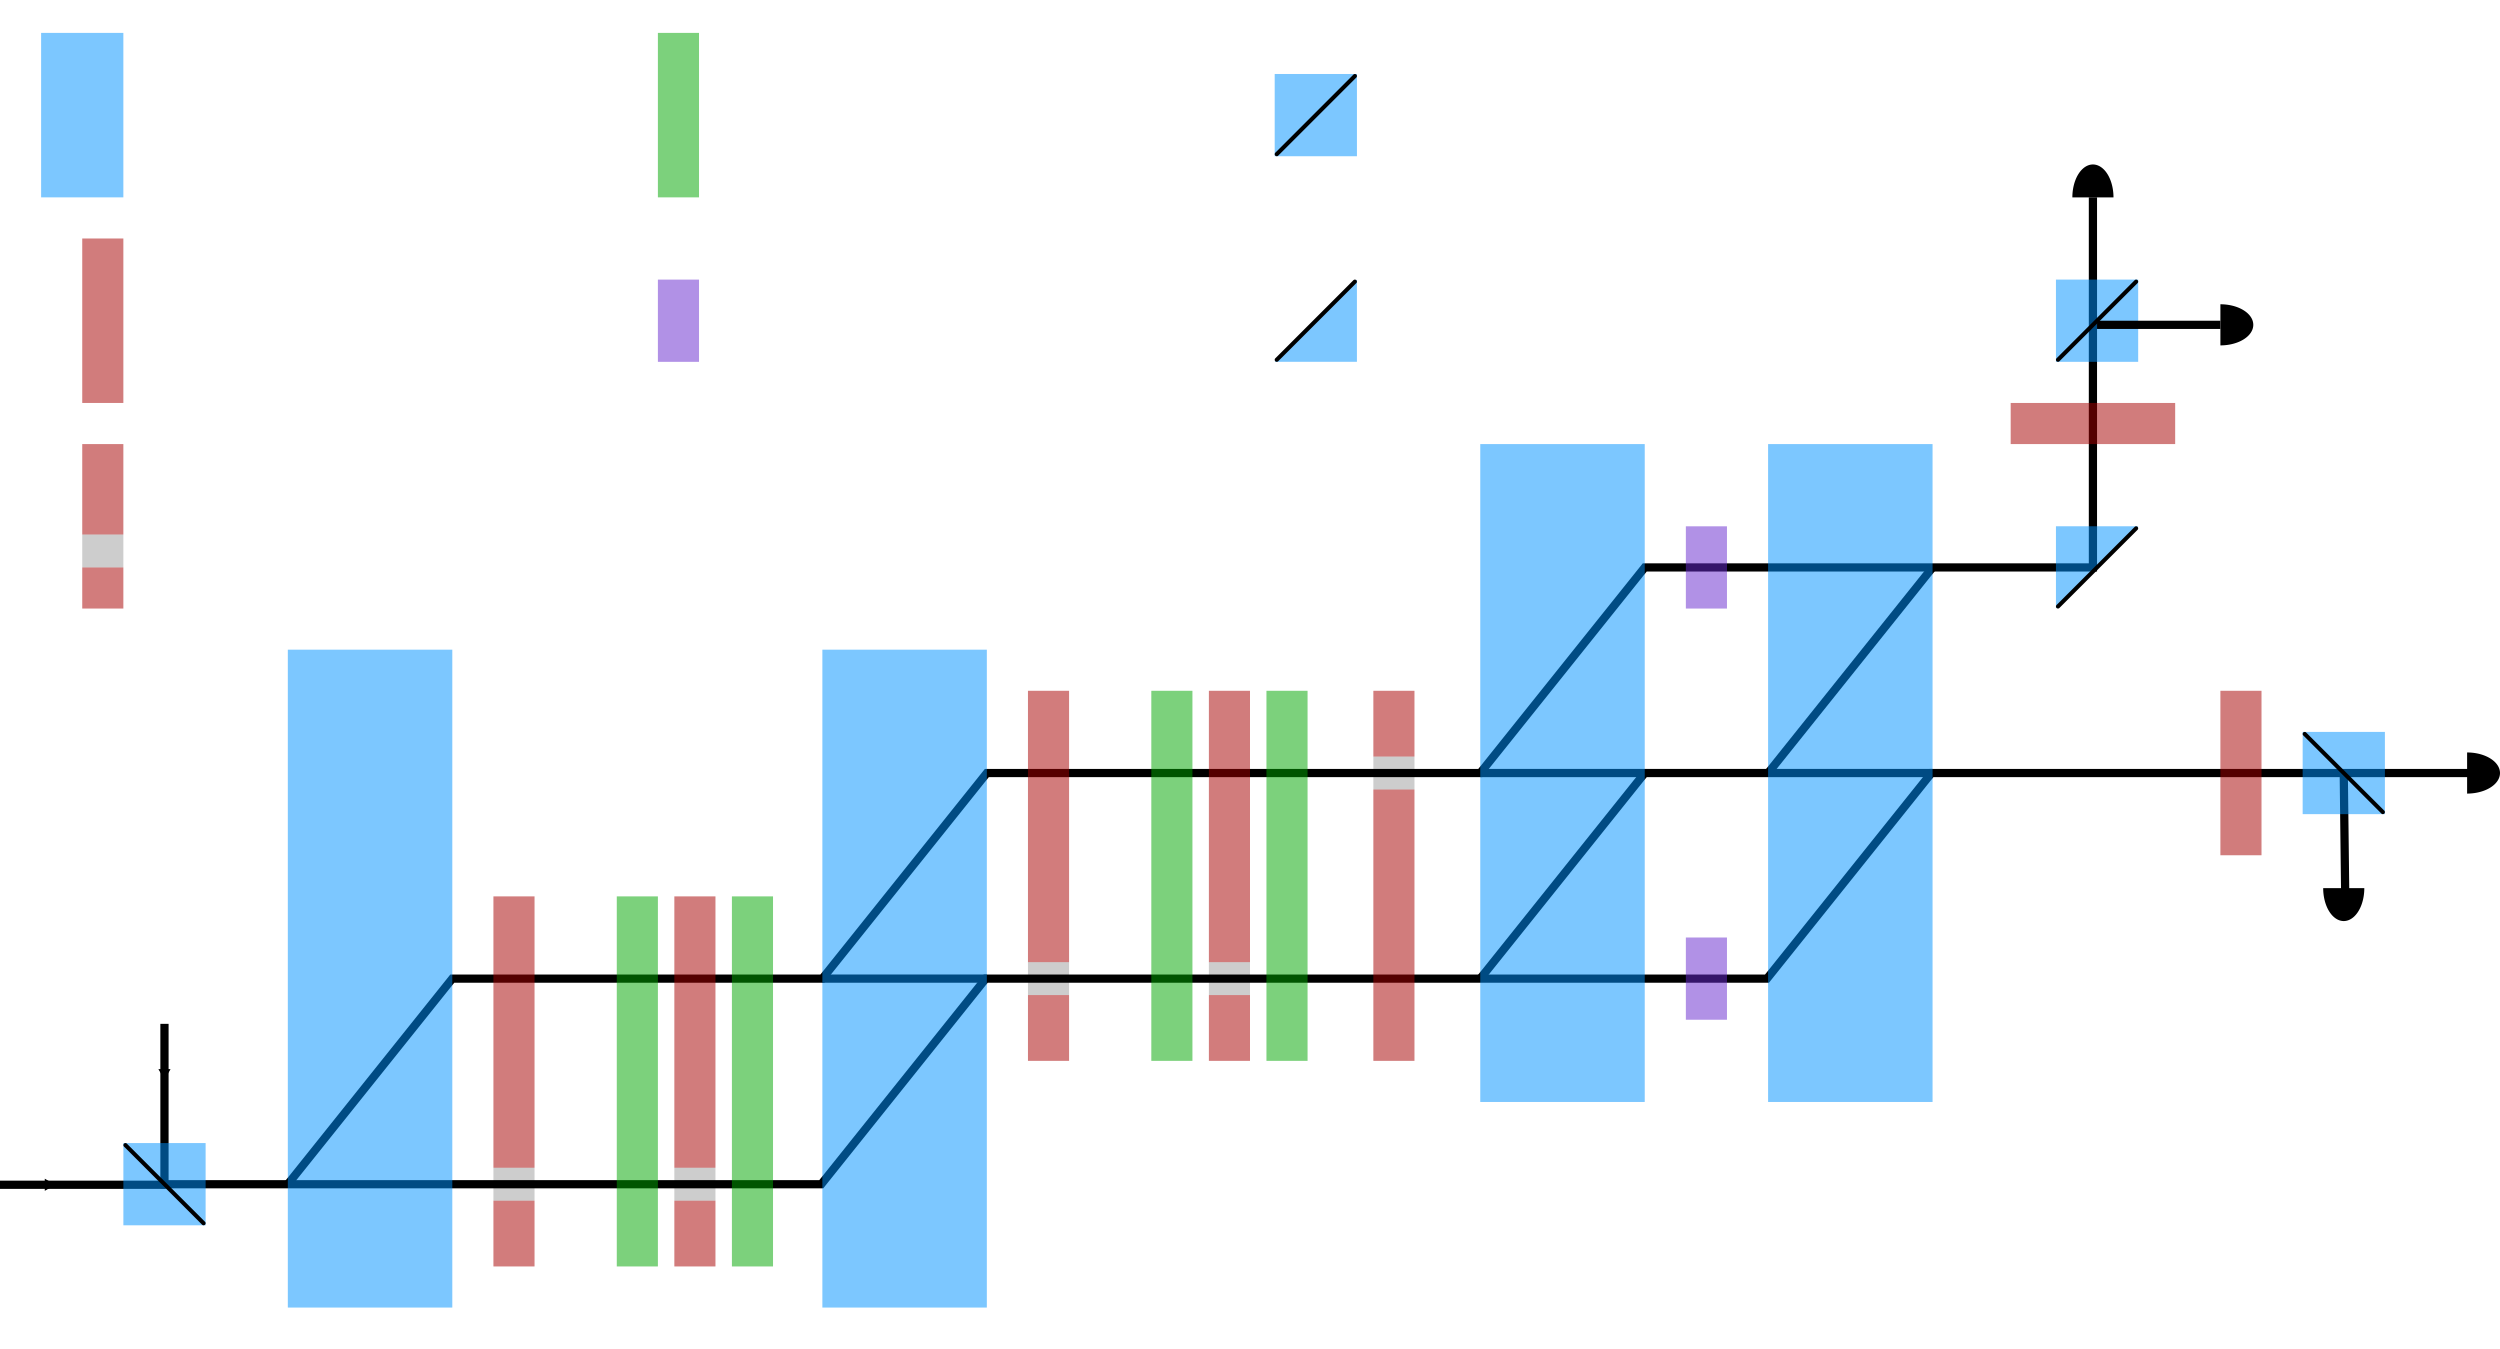 <?xml version="1.0" encoding="UTF-8" standalone="no"?>
<!-- Created with Inkscape (http://www.inkscape.org/) -->

<svg
   xmlns:dc="http://purl.org/dc/elements/1.1/"
   xmlns:cc="http://creativecommons.org/ns#"
   xmlns:rdf="http://www.w3.org/1999/02/22-rdf-syntax-ns#"
   xmlns:svg="http://www.w3.org/2000/svg"
   xmlns="http://www.w3.org/2000/svg"
   xmlns:sodipodi="http://sodipodi.sourceforge.net/DTD/sodipodi-0.dtd"
   xmlns:inkscape="http://www.inkscape.org/namespaces/inkscape"
   width="304"
   height="164"
   id="svg2"
   version="1.1"
   inkscape:version="0.91 r13725"
   sodipodi:docname="circuit.svg">
  <defs
     id="defs4">
    <marker
       inkscape:isstock="true"
       style="overflow:visible"
       id="marker5252"
       refX="0.0"
       refY="0.0"
       orient="auto"
       inkscape:stockid="TriangleOutM">
      <path
         transform="scale(0.4)"
         style="fill-rule:evenodd;stroke:#000000;stroke-width:1pt;stroke-opacity:1;fill:#000000;fill-opacity:1"
         d="M 5.77,0.0 L -2.88,5.0 L -2.88,-5.0 L 5.77,0.0 z "
         id="path5254" />
    </marker>
    <marker
       inkscape:stockid="TriangleOutM"
       orient="auto"
       refY="0.0"
       refX="0.0"
       id="TriangleOutM"
       style="overflow:visible"
       inkscape:isstock="true"
       inkscape:collect="always">
      <path
         id="path4549"
         d="M 5.77,0.0 L -2.88,5.0 L -2.88,-5.0 L 5.77,0.0 z "
         style="fill-rule:evenodd;stroke:#000000;stroke-width:1pt;stroke-opacity:1;fill:#000000;fill-opacity:1"
         transform="scale(0.4)" />
    </marker>
    <marker
       inkscape:stockid="Arrow1Mend"
       orient="auto"
       refY="0.0"
       refX="0.0"
       id="Arrow1Mend"
       style="overflow:visible;"
       inkscape:isstock="true">
      <path
         id="path4413"
         d="M 0.0,0.0 L 5.0,-5.0 L -12.5,0.0 L 5.0,5.0 L 0.0,0.0 z "
         style="fill-rule:evenodd;stroke:#000000;stroke-width:1pt;stroke-opacity:1;fill:#000000;fill-opacity:1"
         transform="scale(0.4) rotate(180) translate(10,0)" />
    </marker>
    <marker
       inkscape:stockid="Arrow2Mstart"
       orient="auto"
       refY="0.0"
       refX="0.0"
       id="Arrow2Mstart"
       style="overflow:visible"
       inkscape:isstock="true">
      <path
         id="path4428"
         style="fill-rule:evenodd;stroke-width:0.625;stroke-linejoin:round;stroke:#000000;stroke-opacity:1;fill:#000000;fill-opacity:1"
         d="M 8.719,4.034 L -2.207,0.016 L 8.719,-4.002 C 6.973,-1.63 6.983,1.616 8.719,4.034 z "
         transform="scale(0.6) translate(0,0)" />
    </marker>
    <marker
       inkscape:stockid="Arrow2Lstart"
       orient="auto"
       refY="0.0"
       refX="0.0"
       id="Arrow2Lstart"
       style="overflow:visible"
       inkscape:isstock="true">
      <path
         id="path4422"
         style="fill-rule:evenodd;stroke-width:0.625;stroke-linejoin:round;stroke:#000000;stroke-opacity:1;fill:#000000;fill-opacity:1"
         d="M 8.719,4.034 L -2.207,0.016 L 8.719,-4.002 C 6.973,-1.63 6.983,1.616 8.719,4.034 z "
         transform="scale(1.1) translate(1,0)" />
    </marker>
    <marker
       inkscape:stockid="Arrow1Lstart"
       orient="auto"
       refY="0.0"
       refX="0.0"
       id="Arrow1Lstart"
       style="overflow:visible"
       inkscape:isstock="true">
      <path
         id="path4404"
         d="M 0.0,0.0 L 5.0,-5.0 L -12.5,0.0 L 5.0,5.0 L 0.0,0.0 z "
         style="fill-rule:evenodd;stroke:#000000;stroke-width:1pt;stroke-opacity:1;fill:#000000;fill-opacity:1"
         transform="scale(0.8) translate(12.5,0)" />
    </marker>
    <marker
       inkscape:stockid="Tail"
       orient="auto"
       refY="0.0"
       refX="0.0"
       id="Tail"
       style="overflow:visible"
       inkscape:isstock="true">
      <g
         id="g4440"
         transform="scale(-1.2)"
         style="stroke:#000000;stroke-opacity:1;fill:#000000;fill-opacity:1">
        <path
           id="path4442"
           d="M -3.805,-3.959 L 0.544,0"
           style="fill:#000000;fill-rule:evenodd;stroke:#000000;stroke-width:0.8;stroke-linecap:round;stroke-opacity:1;fill-opacity:1" />
        <path
           id="path4444"
           d="M -1.287,-3.959 L 3.062,0"
           style="fill:#000000;fill-rule:evenodd;stroke:#000000;stroke-width:0.8;stroke-linecap:round;stroke-opacity:1;fill-opacity:1" />
        <path
           id="path4446"
           d="M 1.305,-3.959 L 5.654,0"
           style="fill:#000000;fill-rule:evenodd;stroke:#000000;stroke-width:0.8;stroke-linecap:round;stroke-opacity:1;fill-opacity:1" />
        <path
           id="path4448"
           d="M -3.805,4.178 L 0.544,0.22"
           style="fill:#000000;fill-rule:evenodd;stroke:#000000;stroke-width:0.8;stroke-linecap:round;stroke-opacity:1;fill-opacity:1" />
        <path
           id="path4450"
           d="M -1.287,4.178 L 3.062,0.22"
           style="fill:#000000;fill-rule:evenodd;stroke:#000000;stroke-width:0.8;stroke-linecap:round;stroke-opacity:1;fill-opacity:1" />
        <path
           id="path4452"
           d="M 1.305,4.178 L 5.654,0.22"
           style="fill:#000000;fill-rule:evenodd;stroke:#000000;stroke-width:0.8;stroke-linecap:round;stroke-opacity:1;fill-opacity:1" />
      </g>
    </marker>
    <marker
       inkscape:stockid="Arrow2Lend"
       orient="auto"
       refY="0.0"
       refX="0.0"
       id="Arrow2Lend"
       style="overflow:visible;"
       inkscape:isstock="true">
      <path
         id="path4425"
         style="fill-rule:evenodd;stroke-width:0.625;stroke-linejoin:round;stroke:#000000;stroke-opacity:1;fill:#000000;fill-opacity:1"
         d="M 8.719,4.034 L -2.207,0.016 L 8.719,-4.002 C 6.973,-1.63 6.983,1.616 8.719,4.034 z "
         transform="scale(1.1) rotate(180) translate(1,0)" />
    </marker>
  </defs>
  <sodipodi:namedview
     id="base"
     pagecolor="#ffffff"
     bordercolor="#666666"
     borderopacity="1.0"
     inkscape:pageopacity="0.0"
     inkscape:pageshadow="2"
     inkscape:zoom="2.8284271"
     inkscape:cx="163.78968"
     inkscape:cy="90.824295"
     inkscape:document-units="px"
     inkscape:current-layer="layer1"
     showgrid="false"
     inkscape:window-width="1920"
     inkscape:window-height="1134"
     inkscape:window-x="0"
     inkscape:window-y="27"
     inkscape:window-maximized="1"
     fit-margin-top="20"
     fit-margin-left="0"
     fit-margin-right="0"
     fit-margin-bottom="0" />
  <g
     inkscape:label="Layer 1"
     inkscape:groupmode="layer"
     id="layer1"
     transform="translate(-60,-793.362)">
    <path
       style="fill:none;stroke:#000000;stroke-width:1px;stroke-linecap:butt;stroke-linejoin:miter;stroke-opacity:1"
       d="m 345,887.362 0.179,15"
       id="path3826"
       inkscape:connector-curvature="0"
       sodipodi:nodetypes="cc" />
    <path
       style="fill:none;stroke:#000000;stroke-width:1px;stroke-linecap:butt;stroke-linejoin:miter;stroke-opacity:1"
       d="m 275,887.362 20,-25"
       id="path3814"
       inkscape:connector-curvature="0"
       sodipodi:nodetypes="cc" />
    <path
       style="fill:none;stroke:#000000;stroke-width:1px;stroke-linecap:butt;stroke-linejoin:miter;stroke-opacity:1"
       d="m 160,912.362 20,0"
       id="path3782"
       inkscape:connector-curvature="0"
       sodipodi:nodetypes="cc" />
    <path
       style="fill:none;stroke:#000000;stroke-width:1px;stroke-linecap:butt;stroke-linejoin:miter;stroke-opacity:1"
       d="m 95,937.362 20,-25 45,0 20,-25 60,0 20,-25 54.5,0 0,-45"
       id="path3776"
       inkscape:connector-curvature="0"
       sodipodi:nodetypes="cccccccc" />
    <path
       style="fill:none;stroke:#000000;stroke-width:1px;stroke-linecap:butt;stroke-linejoin:miter;stroke-opacity:1"
       d="m 240,912.362 20,-25"
       id="path3812"
       inkscape:connector-curvature="0"
       sodipodi:nodetypes="cc" />
    <path
       style="fill:none;stroke:#000000;stroke-width:1px;stroke-linecap:butt;stroke-linejoin:miter;stroke-opacity:1"
       d="m 240,887.362 55,0"
       id="path3810"
       inkscape:connector-curvature="0"
       sodipodi:nodetypes="cc" />
    <path
       inkscape:connector-curvature="0"
       id="path3778"
       d="m 360.367,887.362 -65.5,0 -20,25 -35,0 -60,0 -20,25 -80.378,0"
       style="fill:none;stroke:#000000;stroke-width:1px;stroke-linecap:butt;stroke-linejoin:miter;stroke-opacity:1"
       sodipodi:nodetypes="ccccccc" />
    <rect
       style="fill:#0093ff;fill-opacity:0.514;stroke:none"
       id="rect2989"
       width="20"
       height="80"
       x="160"
       y="872.362" />
    <rect
       y="847.362"
       x="240"
       height="80"
       width="20"
       id="rect3798"
       style="fill:#0093ff;fill-opacity:0.514;stroke:none" />
    <rect
       style="fill:#6729ce;fill-opacity:0.514;stroke:none"
       id="rect3800"
       width="5"
       height="10"
       x="265"
       y="907.362" />
    <rect
       y="857.362"
       x="265"
       height="10"
       width="5"
       id="rect3802"
       style="fill:#6729ce;fill-opacity:0.514;stroke:none" />
    <rect
       style="fill:#0093ff;fill-opacity:0.514;stroke:none"
       id="rect3804"
       width="20"
       height="80"
       x="275"
       y="847.362" />
    <rect
       style="fill:#a50000;fill-opacity:0.514;stroke:none"
       id="rect3806"
       width="5"
       height="20"
       x="330"
       y="877.362" />
    <g
       id="g3404"
       transform="translate(92.781,18.033)">
      <path
         sodipodi:nodetypes="cccc"
         inkscape:connector-curvature="0"
         id="rect3816"
         d="m 217.222,839.326 10,0 c -10,10 0,0 -10,10 z"
         style="fill:#0093ff;fill-opacity:0.514;stroke:none" />
      <path
         sodipodi:nodetypes="cc"
         inkscape:connector-curvature="0"
         id="path3820"
         d="m 217.472,849.076 9.5,-9.5"
         style="fill:none;stroke:#000000;stroke-width:0.5;stroke-linecap:round;stroke-linejoin:miter;stroke-miterlimit:4;stroke-dasharray:none;stroke-opacity:1" />
    </g>
    <g
       id="g3850"
       transform="translate(90.003,-60)">
      <rect
         style="fill:#0093ff;fill-opacity:0.514;stroke:none"
         id="rect3818"
         width="10"
         height="10"
         x="250"
         y="942.362" />
      <path
         sodipodi:nodetypes="cc"
         inkscape:connector-curvature="0"
         id="path3822"
         d="m 250.25,942.612 9.5,9.5"
         style="fill:none;stroke:#000000;stroke-width:0.5;stroke-linecap:round;stroke-linejoin:miter;stroke-miterlimit:4;stroke-dasharray:none;stroke-opacity:1" />
    </g>
    <path
       transform="scale(-1,-1)"
       sodipodi:open="true"
       sodipodi:end="3.1415927"
       sodipodi:start="0"
       d="m -312,-817.362 a 2.5,4 0 0 1 -1.25,3.464 2.5,4 0 0 1 -2.5,0 2.5,4 0 0 1 -1.25,-3.464"
       sodipodi:ry="3.9999998"
       sodipodi:rx="2.5"
       sodipodi:cy="-817.36218"
       sodipodi:cx="-314.5"
       id="path3834"
       style="fill:#000000;fill-opacity:1;stroke:none"
       sodipodi:type="arc" />
    <rect
       y="872.362"
       x="95"
       height="80"
       width="20"
       id="rect3399"
       style="fill:#0093ff;fill-opacity:0.514;stroke:none" />
    <g
       id="g4287">
      <rect
         y="902.362"
         x="120"
         height="33"
         width="5"
         id="rect3761"
         style="fill:#a50000;fill-opacity:0.514;stroke:none" />
      <rect
         y="939.362"
         x="120"
         height="8"
         width="5"
         id="rect4240"
         style="fill:#a70000;fill-opacity:0.514;stroke-linecap:butt" />
      <rect
         y="935.362"
         x="120"
         height="4"
         width="5"
         id="rect4256"
         style="fill:#000000;fill-opacity:0.196;stroke-linecap:butt" />
    </g>
    <g
       id="g4377">
      <rect
         style="fill:#a50000;fill-opacity:0.514;stroke:none"
         id="rect3763"
         width="5"
         height="33"
         x="142"
         y="902.362" />
      <rect
         style="fill:#00a500;fill-opacity:0.514;stroke:none"
         id="rect3765"
         width="5"
         height="45"
         x="135"
         y="902.362" />
      <rect
         y="902.362"
         x="149"
         height="45"
         width="5"
         id="rect3767"
         style="fill:#00a500;fill-opacity:0.514;stroke:none" />
      <rect
         style="fill:#a70000;fill-opacity:0.514;stroke-linecap:butt"
         id="rect4248"
         width="5"
         height="8"
         x="142"
         y="939.362" />
      <rect
         style="fill:#000000;fill-opacity:0.196;stroke-linecap:butt"
         id="rect4258"
         width="5"
         height="4"
         x="142"
         y="935.362" />
    </g>
    <rect
       style="fill:#00a500;fill-opacity:0.514;stroke:none"
       id="rect4369"
       width="5"
       height="20"
       x="140"
       y="797.362" />
    <g
       id="g4282">
      <rect
         style="fill:#a70000;fill-opacity:0.514;stroke:none"
         id="rect3784"
         width="5"
         height="33"
         x="185"
         y="877.362" />
      <rect
         y="914.362"
         x="185"
         height="8"
         width="5"
         id="rect4250"
         style="fill:#a70000;fill-opacity:0.514;stroke-linecap:butt" />
      <rect
         y="910.362"
         x="185"
         height="4"
         width="5"
         id="rect4260"
         style="fill:#000000;fill-opacity:0.196;stroke-linecap:butt" />
    </g>
    <g
       id="g4275">
      <rect
         y="877.362"
         x="207"
         height="33"
         width="5"
         id="rect3788"
         style="fill:#a50000;fill-opacity:0.514;stroke:none" />
      <rect
         y="877.362"
         x="200"
         height="45"
         width="5"
         id="rect3790"
         style="fill:#00a500;fill-opacity:0.514;stroke:none" />
      <rect
         style="fill:#00a500;fill-opacity:0.514;stroke:none"
         id="rect3792"
         width="5"
         height="45"
         x="214"
         y="877.362" />
      <rect
         style="fill:#a70000;fill-opacity:0.514;stroke-linecap:butt"
         id="rect4252"
         width="5"
         height="8"
         x="207"
         y="914.362" />
      <rect
         style="fill:#000000;fill-opacity:0.196;stroke-linecap:butt"
         id="rect4262"
         width="5"
         height="4"
         x="207"
         y="910.362" />
    </g>
    <g
       id="g4292">
      <rect
         y="889.362"
         x="227"
         height="33"
         width="5"
         id="rect3796"
         style="fill:#a50000;fill-opacity:0.514;stroke:none" />
      <rect
         y="877.362"
         x="227"
         height="8"
         width="5"
         id="rect4254"
         style="fill:#a70000;fill-opacity:0.514;stroke-linecap:butt" />
      <rect
         y="885.362"
         x="227"
         height="4"
         width="5"
         id="rect4264"
         style="fill:#000000;fill-opacity:0.196;stroke-linecap:butt" />
    </g>
    <rect
       y="-324.5"
       x="842.362"
       height="20"
       width="5"
       id="rect4266"
       style="fill:#a50000;fill-opacity:0.514;stroke:none"
       transform="matrix(0,1,-1,0,0,0)" />
    <g
       transform="matrix(0,1,-1,0,1262.365,577.36)"
       id="g4297">
      <rect
         y="942.362"
         x="250"
         height="10"
         width="10"
         id="rect4299"
         style="fill:#0093ff;fill-opacity:0.514;stroke:none" />
      <path
         style="fill:none;stroke:#000000;stroke-width:0.5;stroke-linecap:round;stroke-linejoin:miter;stroke-miterlimit:4;stroke-dasharray:none;stroke-opacity:1"
         d="m 250.25,942.612 9.5,9.5"
         id="path4301"
         inkscape:connector-curvature="0"
         sodipodi:nodetypes="cc" />
    </g>
    <path
       style="fill:none;fill-rule:evenodd;stroke:#000000;stroke-width:1px;stroke-linecap:butt;stroke-linejoin:miter;stroke-opacity:1"
       d="m 315,832.862 15,0"
       id="path4303"
       inkscape:connector-curvature="0"
       sodipodi:nodetypes="cc" />
    <path
       sodipodi:type="arc"
       style="fill:#000000;fill-opacity:1;stroke:none"
       id="path4305"
       sodipodi:cx="345"
       sodipodi:cy="901.36218"
       sodipodi:rx="2.5"
       sodipodi:ry="3.9999998"
       d="m 347.5,901.362 a 2.5,4 0 0 1 -1.25,3.464 2.5,4 0 0 1 -2.5,0 2.5,4 0 0 1 -1.25,-3.464"
       sodipodi:start="0"
       sodipodi:end="3.1415927"
       sodipodi:open="true" />
    <path
       sodipodi:open="true"
       sodipodi:end="3.1415927"
       sodipodi:start="0"
       d="m 889.862,360 a 2.5,4 0 0 1 -1.25,3.464 2.5,4 0 0 1 -2.5,0 2.5,4 0 0 1 -1.25,-3.464"
       sodipodi:ry="3.9999998"
       sodipodi:rx="2.5"
       sodipodi:cy="360"
       sodipodi:cx="887.36218"
       id="path4307"
       style="fill:#000000;fill-opacity:1;stroke:none"
       sodipodi:type="arc"
       transform="matrix(0,1,1,0,0,0)" />
    <path
       transform="matrix(0,1,1,0,0,0)"
       sodipodi:type="arc"
       style="fill:#000000;fill-opacity:1;stroke:none"
       id="path4309"
       sodipodi:cx="832.86218"
       sodipodi:cy="330"
       sodipodi:rx="2.5"
       sodipodi:ry="3.9999998"
       d="m 835.362,330 a 2.5,4 0 0 1 -1.25,3.464 2.5,4 0 0 1 -2.5,0 2.5,4 0 0 1 -1.25,-3.464"
       sodipodi:start="0"
       sodipodi:end="3.1415927"
       sodipodi:open="true" />
    <path
       style="fill:none;fill-rule:evenodd;stroke:#000000;stroke-width:1px;stroke-linecap:butt;stroke-linejoin:miter;stroke-opacity:1;marker-mid:url(#TriangleOutM)"
       d="m 80,917.862 -1.57e-4,5.934 -1.57e-4,14.066"
       id="path4317"
       inkscape:connector-curvature="0"
       sodipodi:nodetypes="ccc" />
    <path
       style="fill:none;fill-rule:evenodd;stroke:#000000;stroke-width:1px;stroke-linecap:butt;stroke-linejoin:miter;stroke-opacity:1;marker-mid:url(#marker5252)"
       d="m 60,937.429 5.871,0 14.291,0"
       id="path5244"
       inkscape:connector-curvature="0"
       sodipodi:nodetypes="ccc" />
    <g
       transform="translate(-174.997,-10.003)"
       id="g4311">
      <rect
         y="942.362"
         x="250"
         height="10"
         width="10"
         id="rect4313"
         style="fill:#0093ff;fill-opacity:0.514;stroke:none" />
      <path
         style="fill:none;stroke:#000000;stroke-width:0.5;stroke-linecap:round;stroke-linejoin:miter;stroke-miterlimit:4;stroke-dasharray:none;stroke-opacity:1"
         d="m 250.25,942.612 9.5,9.5"
         id="path4315"
         inkscape:connector-curvature="0"
         sodipodi:nodetypes="cc" />
    </g>
    <rect
       style="fill:#0093ff;fill-opacity:0.514;stroke:none"
       id="rect4349"
       width="10"
       height="20"
       x="65"
       y="797.362" />
    <g
       id="g4362"
       transform="translate(5,-17)">
      <rect
         style="fill:#a50000;fill-opacity:0.514;stroke:none"
         id="rect4353"
         width="5"
         height="11"
         x="65"
         y="864.362" />
      <rect
         style="fill:#a70000;fill-opacity:0.514;stroke-linecap:butt"
         id="rect4355"
         width="5"
         height="5"
         x="65"
         y="879.362" />
      <rect
         style="fill:#000000;fill-opacity:0.196;stroke-linecap:butt"
         id="rect4357"
         width="5"
         height="4"
         x="65"
         y="875.362" />
    </g>
    <rect
       y="822.362"
       x="70"
       height="20"
       width="5"
       id="rect4367"
       style="fill:#a50000;fill-opacity:0.514;stroke:none" />
    <g
       id="g4384"
       transform="matrix(1,0,0,-1,-34.997,1754.722)">
      <rect
         style="fill:#0093ff;fill-opacity:0.514;stroke:none"
         id="rect4386"
         width="10"
         height="10"
         x="250"
         y="942.362" />
      <path
         sodipodi:nodetypes="cc"
         inkscape:connector-curvature="0"
         id="path4388"
         d="m 250.25,942.612 9.5,9.5"
         style="fill:none;stroke:#000000;stroke-width:0.5;stroke-linecap:round;stroke-linejoin:miter;stroke-miterlimit:4;stroke-dasharray:none;stroke-opacity:1" />
    </g>
    <rect
       style="fill:#6729ce;fill-opacity:0.514;stroke:none"
       id="rect4390"
       width="5"
       height="10"
       x="140"
       y="827.362" />
    <g
       transform="matrix(-1,0,0,-1,442.224,1676.686)"
       id="g4392">
      <path
         style="fill:#0093ff;fill-opacity:0.514;stroke:none"
         d="m 217.222,839.326 10,0 c -10,10 0,0 -10,10 z"
         id="path4394"
         inkscape:connector-curvature="0"
         sodipodi:nodetypes="cccc" />
      <path
         style="fill:none;stroke:#000000;stroke-width:0.5;stroke-linecap:round;stroke-linejoin:miter;stroke-miterlimit:4;stroke-dasharray:none;stroke-opacity:1"
         d="m 217.472,849.076 9.5,-9.5"
         id="path4396"
         inkscape:connector-curvature="0"
         sodipodi:nodetypes="cc" />
    </g>
  </g>
</svg>
